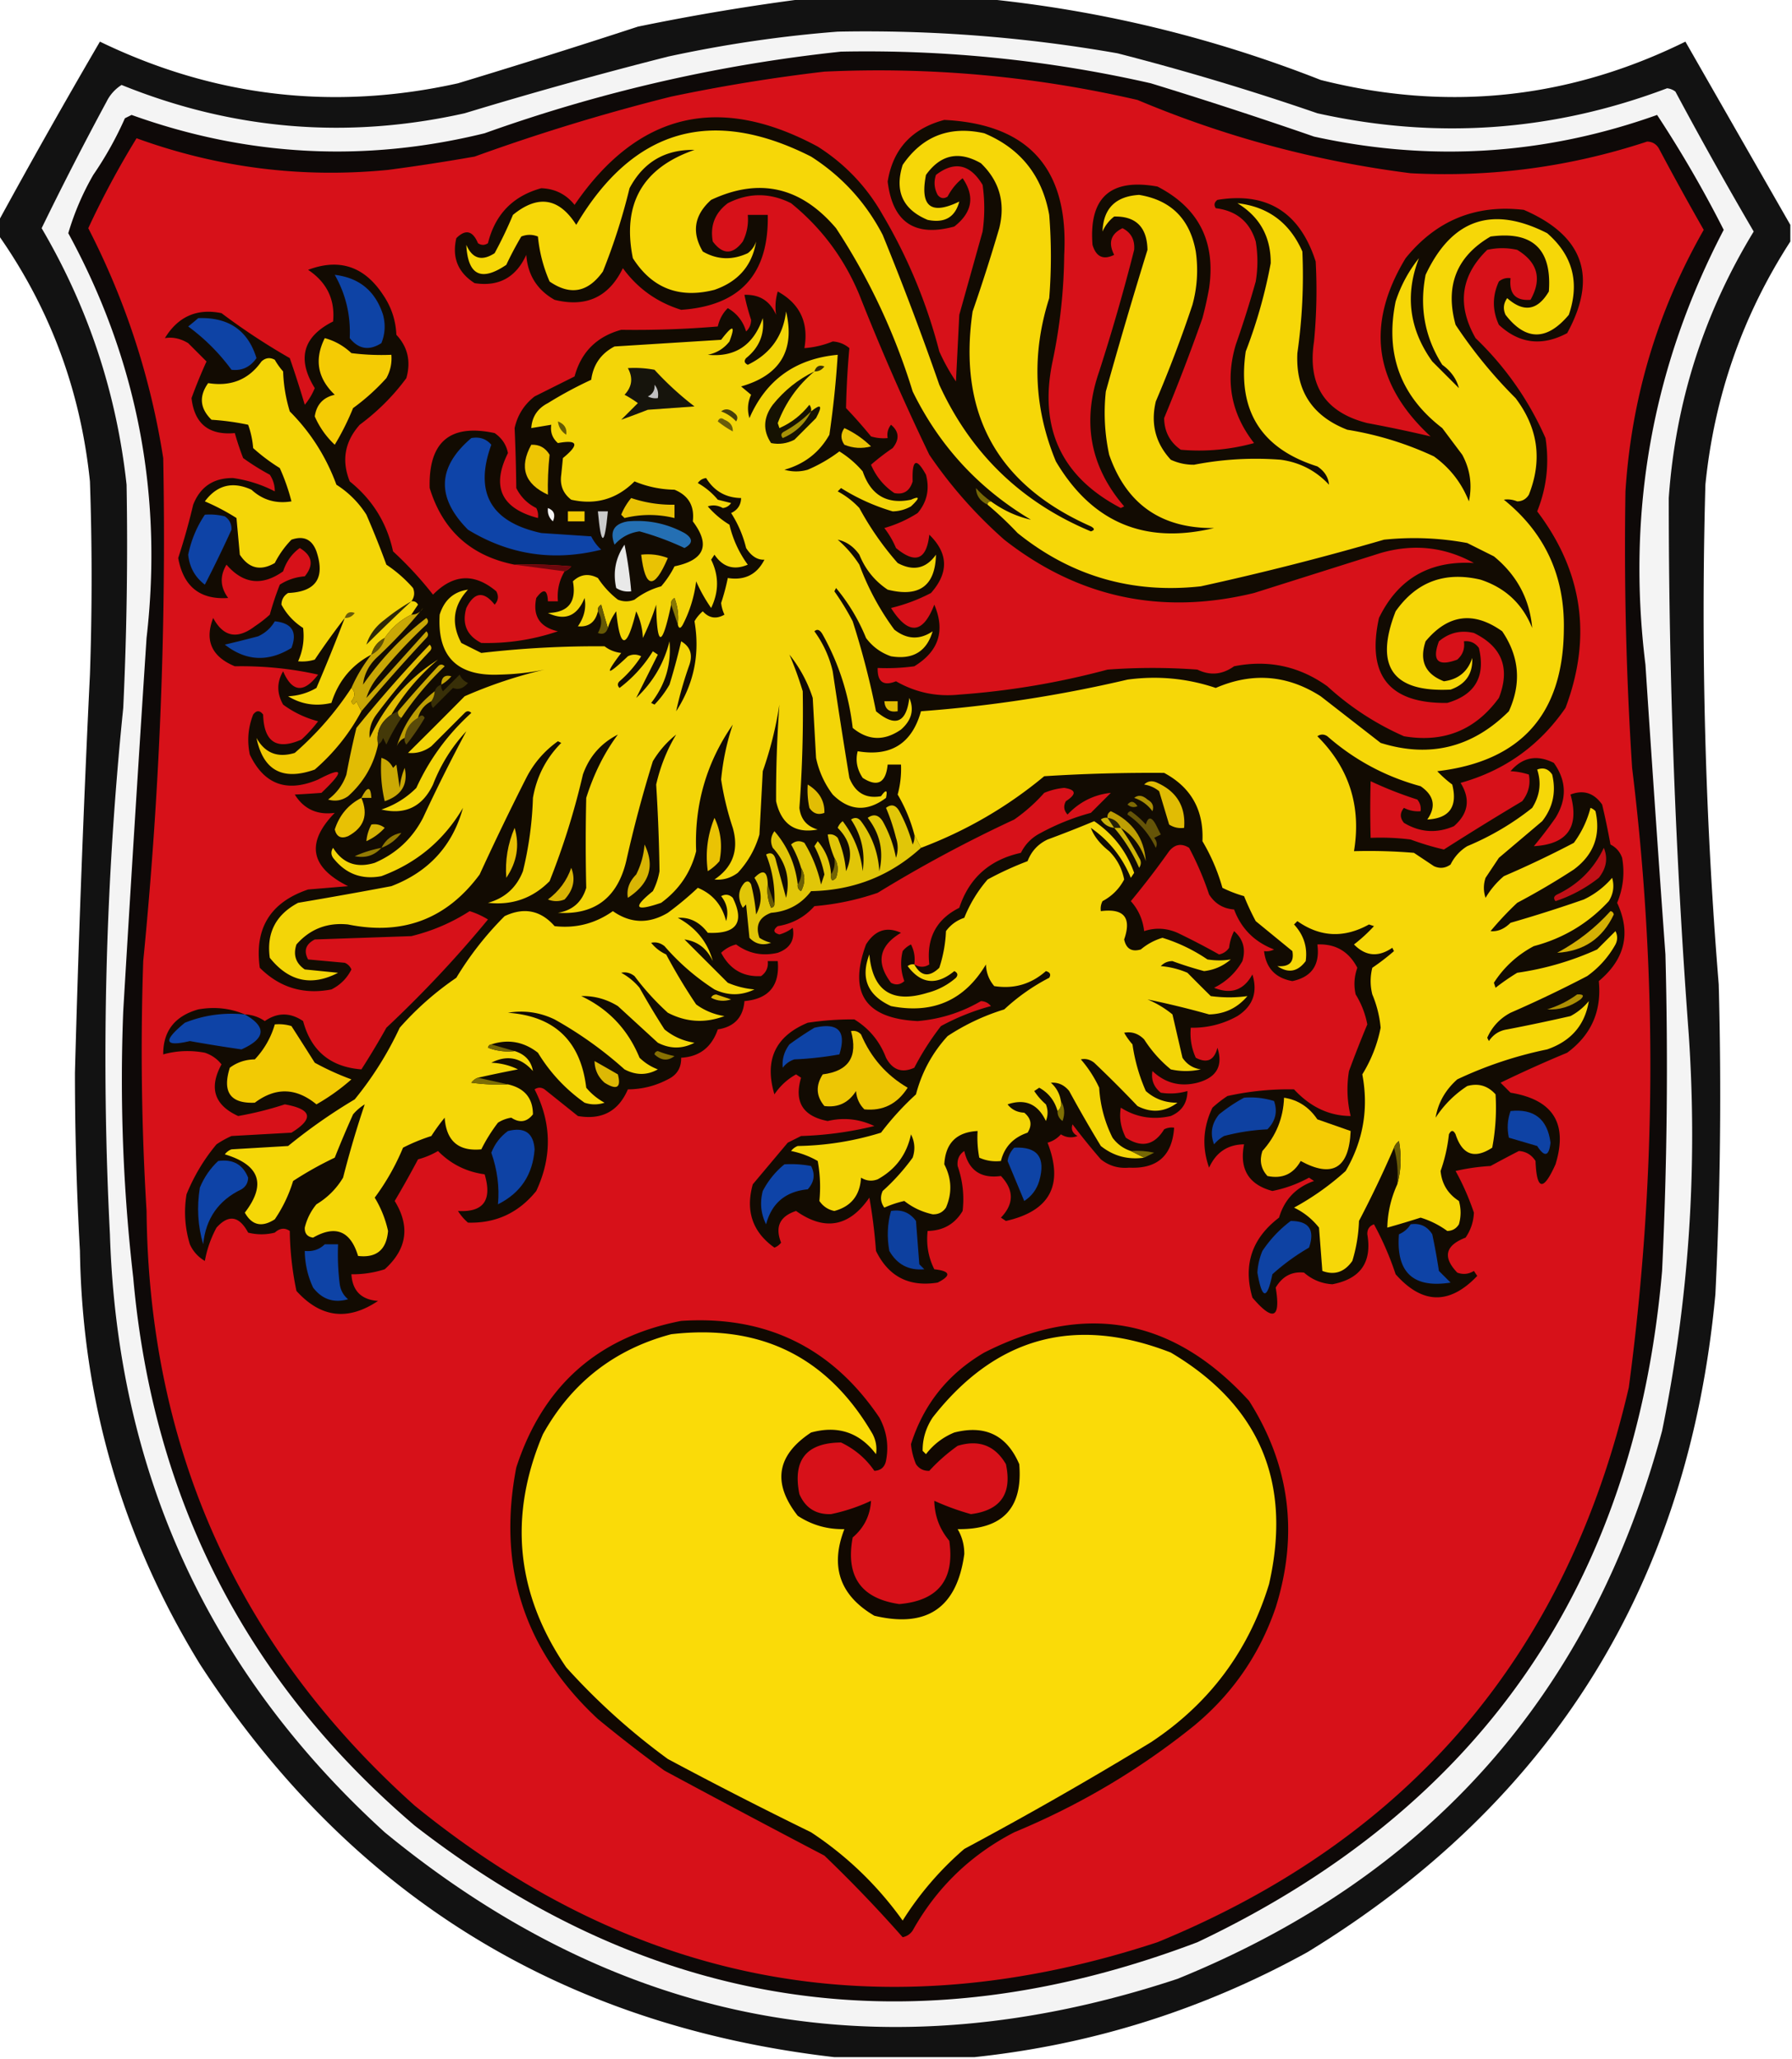 <svg xmlns="http://www.w3.org/2000/svg" width="538" height="618" style="shape-rendering:geometricPrecision;text-rendering:geometricPrecision;image-rendering:optimizeQuality;fill-rule:evenodd;clip-rule:evenodd"><path style="opacity:.939" fill="#040404" d="M242.5-.5h52c35.02 3.376 69.02 11.542 102 24.5 37.988 9.585 74.488 5.752 109.5-11.5a86875.755 86875.755 0 0 0 31.5 55v5c-14.336 22.17-22.836 46.503-25.5 73a1373.393 1373.393 0 0 0 4 150c.84 31.015.506 62.015-1 93-8.038 86.65-48.872 152.484-122.5 197.5-31.334 17.28-64.667 27.78-100 31.5h-42c-82.169-9.487-145.669-48.82-190.5-118-23.324-37.98-35.324-79.313-36-124a959.357 959.357 0 0 1-1.5-53.5A5531.86 5531.86 0 0 1 27 202.5a841.208 841.208 0 0 0 0-58c-2.788-27.206-11.955-51.873-27.5-74v-4a2162.262 2162.262 0 0 1 30.5-54C64.386 29.13 100.22 33.296 137.5 25a2533.453 2533.453 0 0 0 54-17 677.757 677.757 0 0 1 51-8.5z"/><path style="opacity:1" fill="#f4f4f4" d="M251.5 9.5a435.893 435.893 0 0 1 84 6.5 776.132 776.132 0 0 1 60 18c35.772 7.949 70.772 5.449 105-7.5a4.94 4.94 0 0 1 2.5 1 1286.35 1286.35 0 0 0 23.5 42c-14.978 24.572-23.478 51.239-25.5 80a2164.938 2164.938 0 0 0 6 161c2.715 40.053.049 79.72-8 119-21.226 78.896-69.726 133.73-145.5 164.5-87.646 29.001-166.98 14.334-238-44C62.75 501.987 35.25 442.154 33 370.5a1036.217 1036.217 0 0 1 4-158c1.057-22.327 1.39-44.66 1-67-2.997-27.492-11.497-53.158-25.5-77a1021.2 1021.2 0 0 1 19.5-38 12.38 12.38 0 0 1 4.5-5c33.445 13.544 67.778 16.378 103 8.5a1377.943 1377.943 0 0 1 61-17c16.979-3.687 33.979-6.187 51-7.5z"/><path style="opacity:1" fill="#0e0908" d="M252.5 15.5a384.55 384.55 0 0 1 93 9.5 1430.426 1430.426 0 0 1 49 16c34.981 7.687 69.314 5.52 103-6.5a351.847 351.847 0 0 1 20 34.5c-21.377 40.944-29.21 84.444-23.5 130.5 1.904 29 3.904 58 6 87 .833 31.681.5 63.348-1 95-8.148 94.083-54.648 161.249-139.5 201.5-85.025 32.25-163.358 20.583-235-35-50.463-43.086-78.63-97.919-84.5-164.5a518.524 518.524 0 0 1-3-80c2.223-37.338 4.556-74.671 7-112 4.975-43.122-2.859-83.622-23.5-121.5A80.964 80.964 0 0 1 28 52.5a105.549 105.549 0 0 0 9.5-17l2-1c34.775 12.492 70.108 14.325 106 5.5 34.82-12.458 70.486-20.624 107-24.5z"/><path style="opacity:1" fill="#d71119" d="M247.5 21.5c31.739-1.471 63.072 1.362 94 8.5 26.33 11.082 53.663 18.416 82 22 24.246 1.275 47.913-1.892 71-9.5 1.529.029 2.696.696 3.5 2A869.45 869.45 0 0 0 511.5 69c-13.887 24.33-21.72 50.497-23.5 78.5a1025.53 1025.53 0 0 0 2 83c7.623 62.057 7.289 124.057-1 186-18.527 79.913-65.693 135.413-141.5 166.5-81.951 26.941-156.284 13.274-223-41C71.542 494.564 44.709 435.064 44 363.5a794.975 794.975 0 0 1-1-75 1291.68 1291.68 0 0 0 6-151c-3.796-24.22-11.296-47.22-22.5-69a262.659 262.659 0 0 1 14.5-27c24.392 8.865 49.559 12.031 75.5 9.5a611.864 611.864 0 0 0 26-4 602.3 602.3 0 0 1 59-18 516.27 516.27 0 0 1 46-7.5z"/><path style="opacity:1" fill="#120b02" d="M274.5 289.5c1.586.913 3.086.913 4.5 0-.885-7.903 2.115-13.57 9-17 2.948-8.94 9.115-14.44 18.5-16.5 1.333-2.667 3.333-4.667 6-6a69.014 69.014 0 0 1 15-6l6-6c-5.053.526-9.386 2.693-13 6.5-1.114-1.223-1.281-2.556-.5-4 3.279-2.121 3.112-3.454-.5-4a20.2 20.2 0 0 0-6 1.5 51.057 51.057 0 0 1-9 8 402.97 402.97 0 0 0-41 22 77.961 77.961 0 0 1-19 4c-2.904 3.287-6.571 5.287-11 6-1.493 1.156-1.326 1.99.5 2.5a11.295 11.295 0 0 0 4-2c.682 3.68-.818 6.18-4.5 7.5-4.591 1.075-8.757.241-12.5-2.5a10.016 10.016 0 0 0-4.5 2.5c2.603 4.961 6.603 7.295 12 7 1.537-1.11 2.203-2.61 2-4.5h3c.64 7.357-2.693 11.357-10 12-.398 4.9-3.065 7.733-8 8.5-1.858 5.377-5.525 8.21-11 8.5.072 3.022-1.262 5.188-4 6.5-3.732 1.969-7.732 2.969-12 3-2.82 6.579-7.82 9.245-15 8l-10-8c-1-.667-2-.667-3 0 5.128 10.056 5.295 20.223.5 30.5-5.315 6.576-12.149 9.743-20.5 9.5a14.972 14.972 0 0 1-3-3.5c7.649.449 10.315-3.218 8-11-5.482-.741-10.149-3.075-14-7a23.663 23.663 0 0 1-6 2.5 301.17 301.17 0 0 1-7 12.5c4.69 7.64 3.69 14.473-3 20.5a31.284 31.284 0 0 1-10 1.5c.313 4.979 2.979 7.646 8 8-9.049 6.064-17.216 5.064-24.5-3a93.307 93.307 0 0 1-2-18c-1.507-1.035-3.007-.868-4.5.5a16.242 16.242 0 0 1-8 0c-2.703-5.035-5.87-5.535-9.5-1.5a33.735 33.735 0 0 0-3.5 10 10.914 10.914 0 0 1-4.5-5c-1.492-4.911-1.826-9.911-1-15 2.262-5.539 5.262-10.539 9-15 1.42-.96 2.92-1.793 4.5-2.5l18-1c6.83-4.218 6.164-7.052-2-8.5a100.514 100.514 0 0 1-14 3.5c-7.17-3.282-8.837-8.449-5-15.5-1.279-1.646-2.945-2.813-5-3.5-4.255-.796-8.422-.629-12.5.5-.034-6.995 3.466-11.495 10.5-13.5 4.944-.873 9.61-.373 14 1.5 2.177.086 4.177.753 6 2 3.799-2.628 7.632-2.628 11.5 0 2.4 8.953 8.234 13.787 17.5 14.5a234.997 234.997 0 0 0 7.5-12.5c10.955-10.283 21.122-21.116 30.5-32.5a24.365 24.365 0 0 0-5.5-2.5c-5.383 3.464-11.216 5.964-17.5 7.5l-29 1c-2.718 1.415-3.385 3.415-2 6l11 1c.928.388 1.595 1.055 2 2-1.321 2.654-3.321 4.654-6 6-8.375 1.617-15.542-.549-21.5-6.5-1.67-11.824 3.163-19.657 14.5-23.5l12-1c-11.392-5.69-12.725-13.024-4-22-5.272.7-9.272-1.133-12-5.5 2.502-.121 5.168-.288 8-.5 7.01-6.682 6.677-8.015-1-4-9.385 3.985-16.218 1.485-20.5-7.5-.854-4.125-.52-8.125 1-12 1-1.333 2-1.333 3 0 .242 8.261 4.075 10.761 11.5 7.5a38.91 38.91 0 0 0 5-5.5 30.335 30.335 0 0 1-10.5-5c-1.923-3.4-1.923-6.734 0-10 2.712 6.312 6.212 6.645 10.5 1-8.06-1.813-16.394-2.647-25-2.5-6.954-2.89-9.12-7.723-6.5-14.5 3.061 5.679 7.228 6.513 12.5 2.5a36.005 36.005 0 0 0 4.5-3.5 91.775 91.775 0 0 1 3-9c2.266-1.456 4.766-2.29 7.5-2.5 2.777-3.396 2.277-6.23-1.5-8.5-2.372 1.71-4.038 4.044-5 7-6.303 4.48-11.97 3.813-17-2-2.06 3.423-1.894 6.756.5 10-8.442.578-13.442-3.422-15-12 1.72-5.24 3.22-10.573 4.5-16 2.128-5.402 6.128-8.069 12-8 4.437.643 8.603 1.976 12.5 4 .009-1.808-.491-3.475-1.5-5a71.247 71.247 0 0 1-8-5 82.377 82.377 0 0 1-2.5-7.5c-7.794.701-12.127-2.799-13-10.5a155.237 155.237 0 0 1 4.5-11l-5.5-5.5c-2.34-1.4-4.674-1.9-7-1.5 3.973-6.5 9.64-9 17-7.5A197.135 197.135 0 0 0 87 107.5c1.6 4.631 3.1 9.297 4.5 14a18.95 18.95 0 0 0 3-5c-5.414-8.755-3.58-15.422 5.5-20 .628-6.58-1.872-11.747-7.5-15.5 9.386-3.538 16.886-1.038 22.5 7.5 2.479 3.623 3.812 7.623 4 12 3.412 3.635 4.412 7.968 3 13-3.914 5.316-8.581 9.983-14 14-4.509 5.08-5.509 10.746-3 17 6.831 5.488 11.164 12.488 13 21a110.18 110.18 0 0 1 12 13c6.09-6.208 12.423-6.541 19-1 .781 1.444.614 2.777-.5 4-3.265-4.148-6.098-3.815-8.5 1-1.361 4.774.139 8.274 4.5 10.5 7.847.198 15.514-.968 23-3.5-5.453-1.245-7.619-4.578-6.5-10 2.178-2.968 3.344-2.635 3.5 1h3c-.293-3.254.374-6.254 2-9 .789-.283 1.456-.783 2-1.5a145.053 145.053 0 0 0-17-.5c-13.091-2.591-21.591-10.258-25.5-23-.393-13.866 6.107-19.366 19.5-16.5 2.177 1.497 3.51 3.497 4 6-5.038 10.095-2.038 16.595 9 19.5a4.934 4.934 0 0 0-.5-3c-2.667-1.333-4.667-3.333-6-6a533.982 533.982 0 0 0-.5-18c.86-3.888 2.86-7.055 6-9.5l12-6c1.974-7.307 6.64-11.974 14-14 9.625.141 19.292-.192 29-1 .488-2.176 1.488-4.01 3-5.5 2.756 1.591 4.589 3.924 5.5 7 .991-.93 1.491-2.096 1.5-3.5a63.788 63.788 0 0 1-2-7.5c4.523-.155 7.689 1.845 9.5 6a15.967 15.967 0 0 1 .5-7c6.67 3.677 9.337 9.344 8 17a27.716 27.716 0 0 0 8.5-2c1.895.115 3.562.782 5 2a257.256 257.256 0 0 0-1 18 145.734 145.734 0 0 1 7.5 8.5 12.93 12.93 0 0 0 5 .5c-.262-1.478.071-2.811 1-4 2.441 2.028 2.608 4.362.5 7a67.806 67.806 0 0 0-6.5 5c1.519 3.558 3.852 6.391 7 8.5 2.798.561 4.631-.606 5.5-3.5-.234-6.616 1.1-7.283 4-2 1.151 4.329.318 8.162-2.5 11.5a37.747 37.747 0 0 1-10 4.5 26.852 26.852 0 0 1 3.5 6c5.843 4.874 9.176 3.54 10-4 5.721 5.582 5.888 11.415.5 17.5a52.105 52.105 0 0 1-12 4.5c5.231 8.222 9.564 7.888 13-1 3.334 7.833 1.334 14-6 18.5a60.931 60.931 0 0 1-11 .5c-.119 4.182 1.714 5.516 5.5 4 5.882 3.378 12.215 4.712 19 4a236.336 236.336 0 0 0 44.5-7.5c9-.667 18-.667 27 0 3.802 1.857 7.468 1.524 11-1 10.24-2.034 19.573-.034 28 6a84.28 84.28 0 0 0 23 15c11.944 2.023 21.444-1.81 28.5-11.5 3.476-8.871.976-15.371-7.5-19.5-3.912-.931-7.412-.097-10.5 2.5-2.167 5.833-.333 7.667 5.5 5.5 1.655-1.444 2.322-3.278 2-5.5 1.89-.203 3.39.463 4.5 2 2.041 8.573-1.126 14.073-9.5 16.5-17.433.221-24.266-8.279-20.5-25.5 5.721-11.784 15.221-17.284 28.5-16.5-8.813-4.848-18.146-5.848-28-3l-38 12c-27.758 6.76-52.758 1.426-75-16-8.616-7.61-16.116-16.11-22.5-25.5a722.39 722.39 0 0 1-21-48c-4.543-10.94-11.377-20.107-20.5-27.5-6.389-3.197-12.723-3.197-19 0-3.862 2.92-5.362 6.753-4.5 11.5 3 4 6 4 9 0 1.252-2.513 1.752-5.18 1.5-8h6c.359 17.803-8.308 27.303-26 28.5-7.252-2.262-13.085-6.429-17.5-12.5-4.19 8.677-11.024 11.843-20.5 9.5-5.228-2.95-8.061-7.45-8.5-13.5-3.087 6.777-8.254 9.61-15.5 8.5-5.013-3.194-6.846-7.694-5.5-13.5 2.763-2.77 4.929-2.27 6.5 1.5 1 .667 2 .667 3 0 2.148-8.647 7.481-14.147 16-16.5 4.117.147 7.45 1.814 10 5 18.984-27.662 43.317-33.495 73-17.5 8.215 5.215 14.715 12.048 19.5 20.5a157.95 157.95 0 0 1 17 41 59.043 59.043 0 0 0 5 9l1-20 7-25a49.226 49.226 0 0 0 0-14c-3.757-6.249-8.424-7.249-14-3-.687 2.068-.52 4.068.5 6 .865 1.083 1.865 1.25 3 .5 1.155-2.215 2.655-4.048 4.5-5.5 3.744 5.439 2.911 10.272-2.5 14.5-11.858 3.236-18.525-1.264-20-13.5 1.579-9.752 7.246-15.92 17-18.5 25.392 1.24 37.392 14.74 36 40.5a162.2 162.2 0 0 1-3.5 32c-4.181 20.013 2.653 34.68 20.5 44l1-.5c-10.242-11.922-12.742-25.422-7.5-40.5A595.048 595.048 0 0 0 340.5 75c.24-3.025-.927-5.192-3.5-6.5-3.517 1.713-4.351 4.38-2.5 8-3.253 1.612-5.42.612-6.5-3-1.117-14.213 5.383-20.047 19.5-17.5 12.362 6.373 17.529 16.54 15.5 30.5a108.484 108.484 0 0 1-2 9 584.624 584.624 0 0 1-11.5 30c.07 4.07 1.737 7.236 5 9.5a62.062 62.062 0 0 0 22-2c-6.894-8.812-8.727-18.645-5.5-29.5a313.482 313.482 0 0 0 6-19c.667-4 .667-8 0-12-1.772-5.9-5.772-9.234-12-10-.617-.95-.451-1.782.5-2.5 14.92-2.437 24.753 3.73 29.5 18.5.433 8.004.267 16.004-.5 24-2.006 13.131 3.327 21.298 16 24.5a405.087 405.087 0 0 1 19 4c-17.074-15.754-19.574-33.587-7.5-53.5 9.217-11.362 21.05-16.195 35.5-14.5 17.915 7.751 22.249 20.084 13 37-7.542 4.014-14.376 3.181-20.5-2.5-2-4.333-2-8.667 0-13 1.011-.837 2.178-1.17 3.5-1-.487 4.676 1.513 6.843 6 6.5 3.507-6.252 2.173-11.252-4-15-3-.667-6-.667-9 0-7.984 7.765-9.151 16.599-3.5 26.5 8.981 8.635 15.981 18.635 21 30 1.173 7.596.34 14.929-2.5 22 13.674 18.048 16.507 37.715 8.5 59-7.785 11.308-18.285 18.808-31.5 22.5 3.021 4.877 2.354 9.21-2 13-5.186 2.226-10.186 1.893-15-1-1.247-1.494-1.247-2.994 0-4.5a9.108 9.108 0 0 0 5 1c.17-1.322-.163-2.489-1-3.5a115.47 115.47 0 0 1-14-5.5 297.346 297.346 0 0 0 0 17 72.367 72.367 0 0 1 12 .5c3.416 1.255 6.749 2.255 10 3a878.616 878.616 0 0 1 23.5-14.5c1.885-2.414 2.552-5.081 2-8-1.889-.597-3.722-.931-5.5-1 3.595-4.208 7.928-5.041 13-2.5 3.814 5.346 3.98 10.846.5 16.5a126.282 126.282 0 0 1-6.5 8.5c10.073-.578 13.74-5.745 11-15.5 3.872-1.491 7.039-.491 9.5 3a222.15 222.15 0 0 1 2.5 12c1.697.864 2.863 2.197 3.5 4 .817 4.645.317 9.145-1.5 13.5 4.214 9.067 2.38 16.9-5.5 23.5.891 9.005-2.276 16.172-9.5 21.5a367.403 367.403 0 0 0-20 9l3 3c12.777 2.091 17.277 9.257 13.5 21.5-3.658 8.178-5.658 7.844-6-1-1.182-1.857-2.849-2.857-5-3a395.107 395.107 0 0 0-8.5 4.5 62.065 62.065 0 0 0-10.5 1.5c2.161 3.89 3.995 8.056 5.5 12.5-.115 2.732-.948 5.232-2.5 7.5-6.104 2.349-6.937 5.849-2.5 10.5 1.735.651 3.402.485 5-.5l1 1.5c-8.313 8.724-16.48 8.557-24.5-.5a90.971 90.971 0 0 0-6.5-15c-1.381.5-2.047 1.5-2 3 1.448 8.395-2.052 13.395-10.5 15-3.233-.2-6.067-1.367-8.5-3.5-3.665-.387-6.498 1.113-8.5 4.5 1.55 9.292-.783 10.292-7 3-2.838-9.792-.171-17.792 8-24 1.606-5.44 5.106-9.107 10.5-11l-1.5-1a38.255 38.255 0 0 1-11 4c-7.128-1.905-9.961-6.572-8.5-14-4.907.051-8.407 2.384-10.5 7-2.174-6.084-1.841-12.084 1-18a36.078 36.078 0 0 1 4.5-3.5 84.869 84.869 0 0 1 20-2c4.9 5.297 10.567 7.963 17 8a33.642 33.642 0 0 1-.5-13.5 337.044 337.044 0 0 1 5.5-14 26.33 26.33 0 0 0-3.5-9c-.607-2.702-.44-5.368.5-8-2.561-4.91-6.561-7.244-12-7 .828 6.098-1.672 9.764-7.5 11-5.075-.907-7.908-3.907-8.5-9a4.934 4.934 0 0 0 3-.5c-5.847-2.238-9.847-6.238-12-12-3.238-.232-5.738-1.732-7.5-4.5a91.554 91.554 0 0 0-6-14c-2.267-1.435-4.267-1.102-6 1a249.873 249.873 0 0 1-11.5 15c2.267 2.529 3.601 5.529 4 9 3.346-1.105 6.679-.938 10 .5a222.331 222.331 0 0 1 12.5 6.5c1.261-.259 2.261-.926 3-2a14.72 14.72 0 0 1 1.5-5c2.739 2.391 3.572 5.391 2.5 9-2.026 3.526-4.859 6.193-8.5 8 5.077 2.068 8.911.735 11.5-4 1.652 5.346.152 9.513-4.5 12.5-4.316 2.412-8.983 3.579-14 3.5-.289 3.149.211 6.149 1.5 9 3.384 1.773 5.551.773 6.5-3 1.761 5.448-.239 8.948-6 10.5-5.169 1.295-9.669.128-13.5-3.5-.458 2.596.375 4.763 2.5 6.5 2.692.43 5.359.263 8-.5-.044 3.59-1.711 6.09-5 7.5-5.425 1.225-10.425.391-15-2.5-.523 3.009-.023 6.009 1.5 9 4.733 3.121 8.566 2.287 11.5-2.5a4.934 4.934 0 0 1 3-.5c-.574 8.407-5.074 12.407-13.5 12-3.214.292-6.048-.541-8.5-2.5a201.284 201.284 0 0 1-8.5-10.5c-.507 1.496-.007 2.663 1.5 3.5-1.735.651-3.402.485-5-.5a8.192 8.192 0 0 1-4 2.5c4.91 12.68.743 20.514-12.5 23.5l-1.5-1c3.955-4.129 3.955-8.296 0-12.5-5.997.828-9.663-1.672-11-7.5-1.524 1.027-2.191 2.527-2 4.5 1.534 4.399 2.034 8.899 1.5 13.5-2.335 3.921-5.835 5.921-10.5 6-.457 4.084.21 7.917 2 11.5 4.848.547 5.182 1.88 1 4-8.569 1.374-14.735-1.793-18.5-9.5-.421-5.61-1.088-10.944-2-16-6.042 8.766-13.375 10.1-22 4-4.877 1.587-6.377 4.754-4.5 9.5a4.457 4.457 0 0 1-2 1.5c-6.562-4.651-8.728-10.985-6.5-19l10.5-12.5 4-2a105.642 105.642 0 0 0 22-3c-4.541-2.135-9.208-2.635-14-1.5-7.471-1.433-10.137-5.766-8-13l-1.5-1a18.73 18.73 0 0 0-6.5 6c-3.082-10.286.251-17.452 10-21.5a88.548 88.548 0 0 1 14-1c4.458 2.74 7.625 6.573 9.5 11.5 1.971 3.686 4.805 4.686 8.5 3a81.272 81.272 0 0 1 8-12.5 68.874 68.874 0 0 1 15-6c-.763-.944-1.763-1.444-3-1.5-5.855 3.423-12.189 5.423-19 6-15.704-.765-20.871-8.432-15.5-23 2.695-4.292 6.195-5.459 10.5-3.5-6.596 3.914-7.596 8.914-3 15 1.444.781 2.777.614 4-.5-1.075-2.938-1.241-5.938-.5-9a7.248 7.248 0 0 1 2.5-2 9.86 9.86 0 0 1 1 6z"/><path style="opacity:1" fill="#f6d708" d="M419.5 355.5c1.147-4.146 1.314-8.48.5-13-.717.544-1.217 1.211-1.5 2-3.2 7.402-6.7 14.735-10.5 22a46.225 46.225 0 0 1-2 12c-2.347 3.356-5.347 4.356-9 3l-1-13c-2.08-2.611-4.58-4.611-7.5-6a79.978 79.978 0 0 0 15.5-11c5.275-9.042 6.942-18.709 5-29 2.689-4.37 4.522-9.037 5.5-14a33.652 33.652 0 0 0-2.5-10 16.242 16.242 0 0 1 0-8 67.806 67.806 0 0 0 6.5-5l-.5-1c-4.183 2.882-8.017 2.549-11.5-1a46.607 46.607 0 0 0 6-5.5l-1.5-.5c-7.482 4.157-14.649 3.824-21.5-1l-1 1c2.919 3.158 4.086 6.824 3.5 11-2.41 3.216-5.243 3.716-8.5 1.5 3.589.29 5.089-1.21 4.5-4.5l-11-9a75.95 75.95 0 0 1-3.5-7.5 38.026 38.026 0 0 1-6.5-2.5 58.463 58.463 0 0 0-6-14c.426-9.322-3.407-16.156-11.5-20.5a509.615 509.615 0 0 0-36 1c-11.082 9.212-23.416 16.378-37 21.5l-2-4a47.344 47.344 0 0 0-5-12 29.146 29.146 0 0 0 1-9h-4c-.551 5.524-3.051 6.857-7.5 4-1.718-2.591-2.218-5.258-1.5-8 9.966 1.694 16.299-2.306 19-12a399.373 399.373 0 0 0 62-9.5c9.063-1.226 17.896-.393 26.5 2.5 10.982-4.751 21.482-3.918 31.5 2.5l18 14c14.702 4.591 27.535 1.425 38.5-9.5 3.815-8.402 3.149-16.402-2-24-8.571-6.109-16.237-5.109-23 3-1.956 5.835-.123 9.835 5.5 12 4.34-.577 7.173-2.91 8.5-7 .211 4.734-1.956 7.901-6.5 9.5-17.445.861-22.945-6.972-16.5-23.5 6.242-8.863 14.742-12.029 25.5-9.5 7.434 2.435 12.601 7.268 15.5 14.5-.765-8.691-4.598-15.858-11.5-21.5l-8-4a87.03 87.03 0 0 0-25-1 841.193 841.193 0 0 1-55 14c-20.612 2.266-38.946-3.067-55-16a106.308 106.308 0 0 0-9-8.5c0-.667.333-1 1-1 3.729 2.702 7.729 4.536 12 5.5-15.656-9.322-27.489-22.155-35.5-38.5-5.378-17.496-13.044-33.83-23-49-10.566-12.438-23.066-15.271-37.5-8.5-5.086 4.56-5.919 9.728-2.5 15.5 4.323 2.496 8.823 2.662 13.5.5a6.977 6.977 0 0 0 2.5-3.5c-1.164 7.181-5.331 12.014-12.5 14.5-10.576 2.702-18.743-.465-24.5-9.5-3.285-16.268 2.882-27.101 18.5-32.5-8.837-.164-15.337 3.67-19.5 11.5a181.784 181.784 0 0 1-8 25c-4.469 6.28-9.802 7.28-16 3a44.083 44.083 0 0 1-3.5-13.5c-1.667-.667-3.333-.667-5 0a103.333 103.333 0 0 0-4.5 8.5c-7.545 5.124-11.545 3.124-12-6 1.816 4.163 4.649 4.996 8.5 2.5a125.718 125.718 0 0 0 5.5-11.5c7.51-6.13 13.844-5.13 19 3 17.072-28.81 40.572-35.644 70.5-20.5 9.266 5.932 16.432 13.765 21.5 23.5a912.584 912.584 0 0 1 17 45c9.448 20.615 24.614 35.282 45.5 44 1.196-.346 1.196-.846 0-1.5-28.136-12.432-39.969-33.932-35.5-64.5a543.91 543.91 0 0 0 8-25c1.895-7.636.061-14.136-5.5-19.5-6.609-3.792-12.109-2.626-16.5 3.5-1.855 9.49 1.478 12.156 10 8-1.235 4.713-4.402 6.547-9.5 5.5-7.474-3.12-9.974-8.62-7.5-16.5 5.928-8.647 14.095-11.814 24.5-9.5 10.882 4.56 17.382 12.727 19.5 24.5.667 8.333.667 16.667 0 25-5.308 16.627-4.641 32.961 2 49 10.866 18.347 26.699 25.014 47.5 20-15.846.172-26.346-7.162-31.5-22a59.353 59.353 0 0 1-1-19A1572.92 1572.92 0 0 1 344.5 75c-.133-6.801-3.466-10.134-10-10a11.532 11.532 0 0 0-3.5 4.5c.25-6.917 3.916-10.583 11-11 9.582 1.582 15.249 7.248 17 17a39.082 39.082 0 0 1-1 16 379.973 379.973 0 0 1-11 29c-1.589 6.7-.089 12.534 4.5 17.5a16.08 16.08 0 0 0 7 1.5 96.598 96.598 0 0 1 26-1.5c5.75.791 10.583 3.291 14.5 7.5-.195-2.245-1.362-4.078-3.5-5.5-16.924-5.337-24.091-16.837-21.5-34.5a149.58 149.58 0 0 0 7.5-26.5c.042-7.92-3.292-13.92-10-18 9.211 1.037 15.711 5.87 19.5 14.5a164.165 164.165 0 0 1-1.5 30.5c-.541 11.246 4.459 18.913 15 23a98.024 98.024 0 0 1 26 8c4.817 3.462 8.317 7.962 10.5 13.5 1.041-4.94.374-9.606-2-14l-6-8c-12.547-9.629-17.213-22.295-14-38a40.876 40.876 0 0 1 7-13c-4.266 10.987-2.933 21.32 4 31l8 8c-.72-2.765-2.387-5.099-5-7-5.241-8.242-6.908-17.242-5-27 7.85-16.728 20.016-20.895 36.5-12.5 7.653 6.638 9.82 14.805 6.5 24.5-6.591 7.846-12.924 7.846-19 0-.798-1.759-.631-3.425.5-5 4.952 4.388 9.119 3.721 12.5-2 .955-12.712-4.878-18.212-17.5-16.5-10.225 5.975-13.725 14.808-10.5 26.5a141.662 141.662 0 0 0 18 22c6.782 8.957 8.116 18.624 4 29-.804 1.304-1.971 1.971-3.5 2-1.364-.543-2.697-.71-4-.5 12.325 9.932 18.325 22.932 18 39-.214 25.378-12.881 39.544-38 42.5a35.594 35.594 0 0 0 4.5 4c1.668 6.647-.832 10.147-7.5 10.5 2.72-3.875 2.054-7.209-2-10-10.511-2.855-19.845-7.855-28-15-1-.667-2-.667-3 0 9.56 9.516 13.227 21.016 11 34.5 6.009-.166 12.009.001 18 .5l6 4c1.759.798 3.426.631 5-.5a13.271 13.271 0 0 1 5-5.5c7.077-2.951 13.577-6.785 19.5-11.5 2.31-3.677 2.81-7.511 1.5-11.5 1.867-.711 3.367-.211 4.5 1.5 1.242 5.194.242 9.86-3 14l-13 11-4 6c-.667 2-.667 4 0 6a25.55 25.55 0 0 1 5.5-6.5 303.77 303.77 0 0 0 21-10 30.335 30.335 0 0 0 5-10.5 3.647 3.647 0 0 1 1.5 1c1.633 7.235-.533 13.069-6.5 17.5a215.783 215.783 0 0 1-17 10 96.005 96.005 0 0 0-8 8.5c2.11.206 4.11-.627 6-2.5a421.766 421.766 0 0 0 22-7 25.568 25.568 0 0 0 8.5-6.5c.706 2.471.373 4.805-1 7-6.156 6.664-13.656 11.164-22.5 13.5-4.963 2.631-8.963 6.297-12 11l.5 1.5a69.2 69.2 0 0 1 6.5-4.5 88.384 88.384 0 0 0 24-7l5.5-5.5c.667 1.333.667 2.667 0 4a29.002 29.002 0 0 1-8.5 9.5 363.338 363.338 0 0 1-23 11c-3.195 1.695-5.528 4.195-7 7.5l.5 1c1.319-1.987 3.152-3.154 5.5-3.5a570.803 570.803 0 0 0 19-4 17.842 17.842 0 0 0 5.5-4.5c-1.164 7.181-5.331 12.014-12.5 14.5a119.11 119.11 0 0 0-27 9c-3.588 3.201-5.755 7.035-6.5 11.5 2.5-3.833 5.667-7 9.5-9.5 3.35-.93 6.183-.097 8.5 2.5a64.614 64.614 0 0 1-1 16c-5.322 3.493-8.988 2.159-11-4-.667-1.333-1.333-1.333-2 0a48.208 48.208 0 0 1-2.5 11c.359 3.867 2.192 6.867 5.5 9a12.494 12.494 0 0 1 0 7c-.804 1.304-1.971 1.971-3.5 2a26.609 26.609 0 0 0-8-4 288.468 288.468 0 0 1-10 3 32.84 32.84 0 0 1 3-13z"/><path style="opacity:1" fill="#0e43a5" d="M100.5 82.5c7.377.873 12.21 4.873 14.5 12 .777 2.93.61 5.763-.5 8.5-3.655 2.335-6.821 1.835-9.5-1.5.313-6.85-1.187-13.183-4.5-19zM59.5 95.5c9.109-.343 14.942 3.657 17.5 12-1.88 2.692-4.38 3.859-7.5 3.5-3.667-5-8-9.333-13-13a81.718 81.718 0 0 0 3-2.5z"/><path style="opacity:1" fill="#f3d508" d="M203.5 187.5a16.873 16.873 0 0 0-1-8c-.798.457-1.131 1.124-1 2-2.755 12.956-4.255 12.956-4.5 0a74.384 74.384 0 0 1-4 10c-.118-2.871-.784-5.538-2-8-2.842 11.558-4.842 11.558-6 0a16.51 16.51 0 0 0-2.5 5 246.697 246.697 0 0 1-2-7c-.798.457-1.131 1.124-1 2-.773 3.287-2.773 4.787-6 4.5 1.896-2.735 2.562-5.568 2-8.5-2.203 5.443-5.87 6.943-11 4.5 6.138-.149 8.638-3.316 7.5-9.5 2.218-2.119 4.718-2.452 7.5-1 1.67 2.535 3.67 4.701 6 6.5 1.667.667 3.333.667 5 0a22.573 22.573 0 0 1 8-4 28.834 28.834 0 0 0 4-6c9.037-1.883 10.871-6.383 5.5-13.5.551-4.599-1.282-7.765-5.5-9.5-4.191-.074-8.191-.907-12-2.5-5.314 5.322-11.647 7.155-19 5.5-2.449-1.863-3.449-4.363-3-7.5l.5-5c5.023-4.104 4.523-5.604-1.5-4.5-1.655-1.444-2.322-3.278-2-5.5l-6 1c.233-3.409 1.9-5.909 5-7.5a121.345 121.345 0 0 1 13-7c.609-4.554 2.942-7.887 7-10l32-2c3.537-4.634 4.371-4.467 2.5.5-1.667 2.128-3.834 3.461-6.5 4 8.206.791 13.706-2.876 16.5-11 .569 4.869-1.097 8.869-5 12-.688.832-.521 1.498.5 2 6.756-3.253 10.589-8.586 11.5-16 2.731 11.642-1.769 19.142-13.5 22.5l3 2.5c-1.044 2.268-1.211 4.601-.5 7 5.008-11.487 13.841-17.82 26.5-19a291.405 291.405 0 0 1-2.5 24c-2.992 5.313-7.492 8.813-13.5 10.5 2.333.667 4.667.667 7 0a44.936 44.936 0 0 0 9.5-5.5 29.768 29.768 0 0 1 7 6c2.448 7.147 7.282 9.981 14.5 8.5 2.699-1.21 2.699-.543 0 2a11.532 11.532 0 0 1-5.5 1.5 61.522 61.522 0 0 1-15.5-7l-1 1a24.91 24.91 0 0 1 6.5 5 89.549 89.549 0 0 0 11.5 16.5c4.686 2.529 8.519 1.696 11.5-2.5-.214 9.388-5.047 12.888-14.5 10.5-3.89-2.596-6.723-6.096-8.5-10.5-1.74-2.454-3.907-3.954-6.5-4.5a34.706 34.706 0 0 1 6.5 7.5 78.532 78.532 0 0 0 10.5 19.5c3.78 2.965 7.613 3.131 11.5.5-1.793 6.08-5.959 8.58-12.5 7.5-3.062-1.061-5.562-2.894-7.5-5.5a56.81 56.81 0 0 0-9-15l-.5 1a77.927 77.927 0 0 1 5.5 9 248.94 248.94 0 0 1 7 27c5.757 4.846 9.091 3.512 10-4 1.521 3.547.687 6.714-2.5 9.5-5.033 3.491-9.867 3.325-14.5-.5-1.158-9.981-4.158-19.315-9-28-.811-1.46-1.645-1.793-2.5-1a32.841 32.841 0 0 1 5.5 12 2061.014 2061.014 0 0 0 5 32c1.774 4.473 4.94 6.306 9.5 5.5 1.515-2.105 2.015-1.939 1.5.5-5.681 4.28-11.015 3.947-16-1a27.538 27.538 0 0 1-5-11l-1-18a40.875 40.875 0 0 0-7-13c1.483 3.434 2.816 7.101 4 11a390.645 390.645 0 0 1-1 35c.394 3.393 2.227 5.56 5.5 6.5-6.757 1.274-10.924-1.559-12.5-8.5a372.719 372.719 0 0 1 1-29 111.667 111.667 0 0 1-5 20l-1 19c-1.267 4.369-3.433 8.203-6.5 11.5-2.15 1.59-4.483 2.257-7 2 5.546-3.732 7.379-8.899 5.5-15.5a87.936 87.936 0 0 1-3.5-14.5c.549-5.751 1.715-11.251 3.5-16.5-7.898 11.368-11.564 24.035-11 38-1.62 6.396-5.12 11.562-10.5 15.5-7.874 2.697-8.707 1.53-2.5-3.5a20.64 20.64 0 0 0 2-6 534.304 534.304 0 0 0-1-26c1.267-5.5 3.267-10.5 6-15-2.785 2.211-5.118 4.877-7 8a382.354 382.354 0 0 0-8 30c-2.647 11.008-9.481 16.174-20.5 15.5 4.396-.73 7.23-3.23 8.5-7.5a587.034 587.034 0 0 1 0-27c2.306-7.282 5.473-13.615 9.5-19-5.09 2.591-8.59 6.591-10.5 12a222.629 222.629 0 0 1-10 32c-5.096 5.144-11.263 7.31-18.5 6.5 5.073-1.406 8.573-4.572 10.5-9.5a106.075 106.075 0 0 0 3-22c1.116-6.4 3.95-11.9 8.5-16.5l-1-.5c-4.072 2.904-7.239 6.571-9.5 11a819.342 819.342 0 0 0-14 29c-9.872 13.351-23.039 18.351-39.5 15-6.237-.645-11.404 1.355-15.5 6-1.04 3.136-.207 5.636 2.5 7.5l10 1c-7.95 4.138-14.784 2.638-20.5-4.5-1.029-7.442 1.805-12.942 8.5-16.5a1442.462 1442.462 0 0 0 28-5c11.197-4.283 18.364-12.116 21.5-23.5-5.751 9.753-13.917 16.586-24.5 20.5-5.924 1.124-10.758-.709-14.5-5.5-.667-1-.667-2 0-3 2.897 4.655 7.063 6.155 12.5 4.5 6.443-2.777 11.277-7.277 14.5-13.5a509.193 509.193 0 0 1 13-26c-4.334 4.66-7.668 9.994-10 16-3.168 6.668-8.335 9.168-15.5 7.5a26.592 26.592 0 0 0 10.5-6.5c3.926-8.601 9.426-16.101 16.5-22.5-.667-.667-1.333-.667-2 0l-10 10c-2.15 1.59-4.483 2.257-7 2a1988.823 1988.823 0 0 0 17-17 137.408 137.408 0 0 1 24-8 75.545 75.545 0 0 1-13.5 1.5c-12.762.572-18.762-5.428-18-18 1.389-4.403 4.222-6.903 8.5-7.5-4.462 4.822-5.129 10.155-2 16l6 3a300.27 300.27 0 0 1 37-2c1.449 1.117 3.116 1.784 5 2-5.13 6.773-4.463 7.107 2 1 1.333-.667 2.667-.667 4 0a34.706 34.706 0 0 1-6.5 7.5c-.667.667-.667 1.333 0 2a40.157 40.157 0 0 0 10-11l1.5 1-6.5 13c5.007-4.691 8.34-10.357 10-17 .597 6.876-1.236 13.043-5.5 18.5l1 .5a29.804 29.804 0 0 0 4.5-6 186.724 186.724 0 0 0 3.5-13c2.693 1.573 3.526 3.907 2.5 7-1.666 4.68-3 9.346-4 14 5.358-8.289 7.191-17.289 5.5-27a10.756 10.756 0 0 1 2.5-3c1.884 2.076 4.051 2.41 6.5 1a11.25 11.25 0 0 1-1-3.5 63.83 63.83 0 0 0 2-7.5c5.064.801 8.731-1.032 11-5.5-2.101.122-3.934-1.044-5.5-3.5a34.399 34.399 0 0 0-4.5-10.5c1.939-.908 2.939-2.408 3-4.5-4.584-.08-8.084-2.08-10.5-6-1.059.13-1.892.63-2.5 1.5a21.53 21.53 0 0 1 6 5l4 1c-.608.87-1.441 1.37-2.5 1.5-1.465-.83-2.965-.996-4.5-.5a26.9 26.9 0 0 0 6.5 5.5 32.795 32.795 0 0 0 5.5 12c-4.131 1.753-7.465.753-10-3l-1 1.5c2.355 4.777 2.355 9.61 0 14.5a47.478 47.478 0 0 1-4.5-8 38.327 38.327 0 0 1-4 13c-.69 1.238-1.19 1.238-1.5 0z"/><path style="opacity:1" fill="#f4cb04" d="M97.5 101.5c2.989.798 5.655 2.298 8 4.5 3.986.499 7.986.666 12 .5.202 2.489-.298 4.823-1.5 7a63.726 63.726 0 0 1-10 9 77.39 77.39 0 0 1-5.5 11 25.701 25.701 0 0 1-6-8.5c.521-3.549 2.521-5.716 6-6.5-5.184-4.958-6.184-10.625-3-17z"/><path style="opacity:1" fill="#f4d608" d="M123.5 180.5c.876-.131 1.543.202 2 1a185.977 185.977 0 0 0-2 3c-3.264 1.594-5.931 3.927-8 7-2.087 1.085-3.42 2.751-4 5-5.937 3.114-9.937 7.948-12 14.5-4.684 1.102-9.017.436-13-2 3.07-.147 5.904-.98 8.5-2.5a548.833 548.833 0 0 0 8.5-21 228.852 228.852 0 0 0-9 12.5c-1.634.494-3.3.66-5 .5 1.434-3.198 1.934-6.532 1.5-10-2.794-1.8-4.96-4.133-6.5-7 .029-1.529.695-2.696 2-3.5 8.35-.356 11.183-4.523 8.5-12.5-1.334-3.604-3.834-4.771-7.5-3.5a28.69 28.69 0 0 0-5 7c-4.28 2.477-7.78 1.644-10.5-2.5l-1-11a65.93 65.93 0 0 0-9.5-5c3.66-4.915 8.327-6.082 14-3.5 3.36 3.097 7.36 4.264 12 3.5a60.897 60.897 0 0 0-3.5-10 55.348 55.348 0 0 1-8-6 26.708 26.708 0 0 0-1.5-7 77.005 77.005 0 0 0-11-1.5c-3.48-3.397-3.814-7.064-1-11 6.84 1.101 12.173-1.066 16-6.5 1.223-1.114 2.556-1.281 4-.5a20.477 20.477 0 0 0 2.5 3.5 46.23 46.23 0 0 0 2 12c6.243 6.26 10.91 13.594 14 22a28.977 28.977 0 0 1 9 9 270.562 270.562 0 0 1 6 15 40.228 40.228 0 0 1 8 7c.579 1.428.412 2.762-.5 4z"/><path style="opacity:1" fill="#16140c" d="M188.5 110.5a32.462 32.462 0 0 1 8 .5c3.7 4.035 7.7 7.702 12 11l-14 1a353.908 353.908 0 0 1-8 3l5-5a32.065 32.065 0 0 0-4-2.5c2.268-2.41 2.601-5.077 1-8z"/><path style="opacity:1" fill="#362f06" d="M244.5 111.5c.502-1.585 1.502-2.085 3-1.5-.744 1.039-1.744 1.539-3 1.5z"/><path style="opacity:1" fill="silver" d="M196.5 115.5c.934 1.068 1.268 2.401 1 4a4.934 4.934 0 0 1-3-.5c1.473-.71 2.14-1.876 2-3.5z"/><path style="opacity:1" fill="#161202" d="M244.5 111.5c-5.014 4.188-8.68 9.355-11 15.5l.5 1.5c3.572-1.569 6.572-3.902 9-7 .464.594.631 1.261.5 2 3.037-2.46 3.537-1.793 1.5 2l-6.5 6.5c-2.254 1.15-4.587 1.484-7 1-2.522-3.781-2.355-7.614.5-11.5 3.484-4.331 7.651-7.664 12.5-10z"/><path style="opacity:1" fill="#483f09" d="M216.5 123.5c1.221-.965 2.554-.798 4 .5.951.718 1.117 1.551.5 2.5a11.105 11.105 0 0 0-4.5-3z"/><path style="opacity:1" fill="#695c0a" d="M215.5 126.5c.397-1.025 1.063-1.192 2-.5 1.755.72 2.589 1.887 2.5 3.5a30.786 30.786 0 0 1-4.5-3z"/><path style="opacity:1" fill="#a59106" d="M243.5 123.5c-1.782 3.666-4.615 6.332-8.5 8-.688-.832-.521-1.498.5-2a35.72 35.72 0 0 0 8-6z"/><path style="opacity:1" fill="#665a04" d="M167.5 126.5c1.946.754 2.779 2.088 2.5 4-1.481-.971-2.315-2.304-2.5-4z"/><path style="opacity:1" fill="#eac304" d="M253.5 128.5c2.947 1.349 5.614 3.183 8 5.5-2.73.728-5.397.562-8-.5-1.166-1.667-1.166-3.334 0-5z"/><path style="opacity:1" fill="#0e44a8" d="M141.5 131.5c2.477-.449 4.477.217 6 2-5.188 14.36-.188 23.194 15 26.5l15 1a13.92 13.92 0 0 0 3 4c-14.265 3.573-27.599 1.573-40-6-9.56-9.638-9.227-18.804 1-27.5z"/><path style="opacity:1" fill="#edc504" d="M159.5 133.5c2.403-.107 4.236.893 5.5 3-.435 4.12-.602 8.12-.5 12-7.037-3.244-8.704-8.244-5-15z"/><path style="opacity:1" fill="#766806" d="M297.5 150.5c-.667 0-1 .333-1 1-2.257-1.062-3.423-2.728-3.5-5 1.397 1.57 2.897 2.904 4.5 4z"/><path style="opacity:1" fill="#e9c204" d="M189.5 149.5a38.457 38.457 0 0 0 13 2v4c-5.015-1.215-10.015-1.215-15 0l-1-1a18.67 18.67 0 0 1 3-5z"/><path style="opacity:1" fill="#f2ca04" d="M170.5 153.5h5v3h-5v-3z"/><path style="opacity:1" fill="#0e43a6" d="M61.5 154.5a18.452 18.452 0 0 1 6 .5c1.394.956 2.06 2.289 2 4a374.947 374.947 0 0 1-8 16.5c-2.957-2.243-4.623-5.243-5-9 .896-4.365 2.563-8.365 5-12z"/><path style="opacity:1" fill="#f4f4f4" d="M164.5 152.5c1.844.704 2.344 2.037 1.5 4-1.188-1.063-1.688-2.397-1.5-4z"/><path style="opacity:1" fill="#cbcbcb" d="M179.5 153.5h3c-1.019 10.628-2.019 10.628-3 0z"/><path style="opacity:1" fill="#246fb3" d="M188.5 156.5c6.021-.535 11.687.632 17 3.5 2.579 1.612 2.579 3.112 0 4.5a84.728 84.728 0 0 0-13.5-5c-2.996.414-5.496 1.748-7.5 4-1.518-3.964-.185-6.297 4-7z"/><path style="opacity:1" fill="#e9e9e9" d="M187.5 163.5a120.336 120.336 0 0 1 2 14c-1.644.214-3.144-.12-4.5-1-1.036-4.727-.203-9.06 2.5-13z"/><path style="opacity:1" fill="#e9c204" d="M192.5 166.5c2.747-.313 5.414.02 8 1-4.107 9.604-6.773 9.271-8-1z"/><path style="opacity:1" fill="#6c080d" d="M154.5 169.5c5.676-.166 11.343.001 17 .5-.544.717-1.211 1.217-2 1.5l-15-2z"/><path style="opacity:1" fill="#665905" d="M182.5 188.5c-.502 1.585-1.502 2.085-3 1.5 1.311-2.274 1.311-4.44 0-6.5-.131-.876.202-1.543 1-2a246.697 246.697 0 0 0 2 7z"/><path style="opacity:1" fill="#685b0b" d="M103.5 185.5c.502-1.585 1.502-2.085 3-1.5-.744 1.039-1.744 1.539-3 1.5z"/><path style="opacity:1" fill="#897804" d="m203.5 187.5-2-6c-.131-.876.202-1.543 1-2a16.873 16.873 0 0 1 1 8z"/><path style="opacity:1" fill="#0e42a2" d="M82.5 186.5c5.169.522 6.836 3.189 5 8-6.988 4.298-13.654 3.964-20-1a367.196 367.196 0 0 0 10-2.5c2.16-.996 3.827-2.496 5-4.5z"/><path style="opacity:1" fill="#2d2807" d="M123.5 180.5a537.454 537.454 0 0 0-13.5 13c.893-2.936 2.726-5.436 5.5-7.5a60.364 60.364 0 0 1 8-5.5z"/><path style="opacity:1" fill="#605106" d="M115.5 191.5c-.58 2.249-1.913 3.915-4 5 .58-2.249 1.913-3.915 4-5z"/><path style="opacity:1" fill="#cba904" d="M120.5 215.5c-.838-.342-1.172-1.008-1-2a403.971 403.971 0 0 1 12-13.5c.667-.667 1.333-.667 2 0a92.536 92.536 0 0 0-13 15.5z"/><path style="opacity:1" fill="#c2a203" d="M132.5 205.5c.011-2.186 1.011-3.019 3-2.5a10.515 10.515 0 0 1-3 2.5z"/><path style="opacity:1" fill="#f1c904" d="M105.5 206.5c1.205 1.172 1.205 2.505 0 4 .346 1.196.846 1.196 1.5 0l1.5 3a61.3 61.3 0 0 1-14 17.5c-9.651 3.43-15.485.263-17.5-9.5 2.541 4.569 6.375 6.069 11.5 4.5 6.593-5.755 12.259-12.255 17-19.5z"/><path style="opacity:1" fill="#c9a705" d="m108.5 213.5-1.5-3c-.654 1.196-1.154 1.196-1.5 0 1.205-1.495 1.205-2.828 0-4a46.42 46.42 0 0 1 6-10c2.087-1.085 3.42-2.751 4-5 2.069-3.073 4.736-5.406 8-7 1.517-.011 2.684-.677 3.5-2-4.099 5.114-8.765 10.114-14 15-2.34 2.291-3.673 4.958-4 8a90.108 90.108 0 0 1 19-20c.667.667.667 1.333 0 2a148.31 148.31 0 0 0-14 15c-1.919 2.191-3.253 4.524-4 7l18-20c.667.667.667 1.333 0 2a585.593 585.593 0 0 0-19.5 22z"/><path style="opacity:1" fill="#382f07" d="M129.5 210.5a5.727 5.727 0 0 0 1-3c.333-1 1-1.667 2-2a2.428 2.428 0 0 0 .5 2l5-5c.5 1.167 1.333 2 2.5 2.5-1.391 1.65-2.891 2.15-4.5 1.5l-6 6a2.428 2.428 0 0 1-.5-2z"/><path style="opacity:1" fill="#e3bd04" d="M265.5 210.5h4v3c-2.473.412-3.806-.588-4-3z"/><path style="opacity:1" fill="#e1bc04" d="M117.5 214.5c-3.317 2.286-4.65 5.286-4 9-1.322 6.144-4.322 11.311-9 15.5-1.865 1.301-3.865 1.635-6 1 2.606-1.938 4.439-4.438 5.5-7.5a260.813 260.813 0 0 1 3-14 389.185 389.185 0 0 1 22-25c.667.667.667 1.333 0 2a216.061 216.061 0 0 0-16 19c-1.59 2.15-2.257 4.483-2 7 4.686-9.986 11.519-17.819 20.5-23.5-5.651 4.805-10.318 10.305-14 16.5z"/><path style="opacity:1" fill="#5a4b09" d="M121.5 221.5c.345-2.698 1.678-4.698 4-6 .863-.963 1.53-.963 2 0a65.815 65.815 0 0 1-5.5 8 2.428 2.428 0 0 1-.5-2z"/><path style="opacity:1" fill="#443908" d="M119.5 213.5c-.172.992.162 1.658 1 2a58.608 58.608 0 0 0-4.5 8l-1-2c-.278.916-.778 1.582-1.5 2-.65-3.714.683-6.714 4-9l2-1z"/><path style="opacity:1" fill="#bd9e03" d="M130.5 207.5a5.727 5.727 0 0 1-1 3c-2.087 1.085-3.42 2.751-4 5-2.322 1.302-3.655 3.302-4 6-1.29.558-2.123 1.558-2.5 3 1.928-6.795 5.761-12.462 11.5-17z"/><path style="opacity:1" fill="#cba904" d="M114.5 227.5c1.574.437 2.741 1.437 3.5 3l1-1 1 7a20.2 20.2 0 0 1 1.5-6c1.065 4.949-.935 8.283-6 10a43.117 43.117 0 0 1-1-13z"/><path style="opacity:1" fill="#e1bc04" d="M343.5 235.5c1.101-1.098 2.434-1.265 4-.5 5.835 2.659 8.502 7.159 8 13.5-1.644.214-3.144-.12-4.5-1l-3-10a9.175 9.175 0 0 0-4.5-2z"/><path style="opacity:1" fill="#e2bd04" d="M242.5 235.5c3.444 2.082 5.11 4.916 5 8.5-1.867.711-3.367.211-4.5-1.5a24.935 24.935 0 0 1-.5-7z"/><path style="opacity:1" fill="#ccaa04" d="M108.5 239.5c1.783-3.56 2.783-3.56 3 0h-3z"/><path style="opacity:1" fill="#ab8f03" d="M340.5 239.5c1.221-.965 2.554-.798 4 .5 1.507.837 2.007 2.004 1.5 3.5-1.432-1.939-3.265-3.272-5.5-4z"/><path style="opacity:1" fill="#7f6a03" d="M338.5 241.5c.997-1.213 1.997-1.046 3 .5-1.077.47-2.077.303-3-.5z"/><path style="opacity:1" fill="#e8c104" d="M108.5 239.5c2.141 5.078.808 8.912-4 11.5-2.107.854-3.441.188-4-2 1.395-4.321 4.062-7.487 8-9.5z"/><path style="opacity:1" fill="#262106" d="M332.5 245.5c1.904.238 3.238 1.238 4 3h-2l-2-3z"/><path style="opacity:1" fill="#eac304" d="M214.5 245.5c1.939 4.031 2.439 8.364 1.5 13a14.972 14.972 0 0 1-3.5 3c-.776-5.47-.109-10.804 2-16z"/><path style="opacity:1" fill="#cbb207" d="m332.5 245.5 2 3c-1.696-.185-3.029-1.019-4-2.5a2.428 2.428 0 0 1 2-.5z"/><path style="opacity:1" fill="#d7b304" d="M111.5 247.5c1.478-.262 2.811.071 4 1-1.529 1.688-3.363 3.021-5.5 4 .134-1.689.634-3.356 1.5-5z"/><path style="opacity:1" fill="#bf9f03" d="M336.5 248.5c-.762-1.762-2.096-2.762-4-3-.131-.876.202-1.543 1-2 6.515 3.07 10.015 8.07 10.5 15-1.327-4.367-3.827-7.701-7.5-10z"/><path style="opacity:1" fill="#655408" d="M338.5 244.5c.06-.543.393-.876 1-1a25.513 25.513 0 0 1 4.5 4c.691-2.391 1.691-2.391 3 0l1.5 3-2 1c.826.951.992 1.951.5 3-1.948-4.113-4.781-7.446-8.5-10z"/><path style="opacity:1" fill="#f4d608" d="m339.5 345.5 4 2c-4.877.688-9.21-.479-13-3.5a391.411 391.411 0 0 1-9.5-16.5c-1.489-1.832-3.322-2.665-5.5-2.5 1.66 1.488 2.66 3.321 3 5.5.237 1.291-.096 2.291-1 3-.888-3.126-2.722-5.459-5.5-7l-1.5 1a19.887 19.887 0 0 0 3.5 4c.667 1.667.667 3.333 0 5-2.391-5.114-6.224-6.781-11.5-5 1.214 1.569 2.881 2.402 5 2.5 2.102 1.733 2.435 3.733 1 6-4.285 1.447-6.952 4.281-8 8.5-2.292.256-4.459-.077-6.5-1a32.462 32.462 0 0 1-.5-8c-6.317.317-9.65 3.65-10 10 2.229 4.288 2.396 8.622.5 13-.956 1.394-2.289 2.061-4 2-3.179-.698-6.012-2.032-8.5-4a31.71 31.71 0 0 0-6 2c-1.131-1.574-1.298-3.241-.5-5a63.726 63.726 0 0 0 9-10c.814-2.402.647-4.735-.5-7-1.258 6.009-4.592 10.509-10 13.5-1.735.651-3.402.485-5-.5-.311 5.319-2.978 8.653-8 10-1.883-.376-3.383-1.376-4.5-3a42.725 42.725 0 0 0-.5-12c-2.458-1.419-5.125-2.419-8-3a4.457 4.457 0 0 1 2-1.5 89.085 89.085 0 0 0 25-4 85.365 85.365 0 0 1 10.5-11.5c1.735-6.639 4.902-12.472 9.5-17.5a66.151 66.151 0 0 1 17-8 60.436 60.436 0 0 1 13.5-9.5c.591-.983.257-1.65-1-2-4.448 3.927-9.614 5.427-15.5 4.5-1.574-1.826-2.407-3.993-2.5-6.5-6.443 10.799-15.943 14.966-28.5 12.5-7.038-3.231-9.204-8.398-6.5-15.5.986 10.964 6.819 14.797 17.5 11.5a20.924 20.924 0 0 0 8.5-4.5c.688-.832.521-1.498-.5-2-5.32 4.387-9.986 3.887-14-1.5a2.428 2.428 0 0 1 2-.5c1.972 3.592 4.472 3.926 7.5 1a40.23 40.23 0 0 0 2-11c1.413-1.914 3.247-3.247 5.5-4a40.49 40.49 0 0 1 7-11.5 97.288 97.288 0 0 1 12-5.5c1.137-2.97 3.137-5.136 6-6.5a356.934 356.934 0 0 0 14-5.5c5.704 3.868 9.704 9.035 12 15.5l-1 1.5c-2.564-6.222-6.564-11.222-12-15 .906 2.485 2.739 4.819 5.5 7 2.356 2.362 3.856 5.195 4.5 8.5-1.487 2.821-3.654 4.987-6.5 6.5a4.934 4.934 0 0 0-.5 3c6.948-.889 9.281 1.944 7 8.5.605 2.801 2.271 3.801 5 3 1.953-1.633 4.12-2.799 6.5-3.5a50.493 50.493 0 0 1 13.5 6.5c2.398.374 4.731.374 7 0-2.306 1.986-4.972 3.153-8 3.5a108.761 108.761 0 0 1-9.5-3c-1.404.009-2.57.509-3.5 1.5 2.789.241 5.456.908 8 2a679.366 679.366 0 0 0 7 7c3.741.502 7.408.502 11 0-2.988 3.554-6.822 5.387-11.5 5.5a266.963 266.963 0 0 0-18.5-4.5 30.125 30.125 0 0 1 7.5 4.5l3 13c1.319 1.987 3.152 3.154 5.5 3.5-3 .667-6 .667-9 0-3.117-2.542-5.783-5.542-8-9-1.712-1.751-3.712-2.418-6-2a20.499 20.499 0 0 0 2.5 3.5 53.2 53.2 0 0 0 4 14c2.674 2.371 5.841 3.537 9.5 3.5-3.802 2.828-7.802 3.161-12 1a351.78 351.78 0 0 0-13-13c-1.259-.982-2.592-1.315-4-1a35.978 35.978 0 0 1 5.5 8.5 38.444 38.444 0 0 0 4 15c1.432 1.939 3.265 3.272 5.5 4z"/><path style="opacity:1" fill="#e7c004" d="M154.5 248.5c1.546 5.262.713 10.262-2.5 15-.393-5.204.441-10.204 2.5-15z"/><path style="opacity:1" fill="#e1c608" d="m274.5 250.5 2 4c-9.232 8.419-20.232 12.752-33 13-2.974 3.925-6.974 6.092-12 6.5-3.604 1.334-4.771 3.834-3.5 7.5a11.333 11.333 0 0 0 3.5 1.5c-2.525.896-4.692.396-6.5-1.5l-1-10-1 1c-1.582-2.815-1.415-5.315.5-7.5.832-.688 1.498-.521 2 .5a55.582 55.582 0 0 1 1.5 9c1.981-3.683 1.814-7.35-.5-11 2.593-2.708 3.926-2.041 4 2a13.116 13.116 0 0 0 1 7c.607-.124.94-.457 1-1 .218-5.293-.615-10.293-2.5-15 1.558-.845 2.558-.179 3 2l3 11c1.307-5.741-.027-10.741-4-15-.798-1.759-.631-3.426.5-5 3.936 4.547 6.269 9.88 7 16-.131.876.202 1.543 1 2 1.297-2.473 1.297-4.807 0-7a32.128 32.128 0 0 0-3-7c1.223-1.114 2.556-1.281 4-.5a41.084 41.084 0 0 1 5 12.5l1-3a30 30 0 0 0-3-8.5l1-1.5c2.451 2.9 3.785 6.234 4 10-.107 1.879.393 2.212 1.5 1 .789-2.212.622-4.212-.5-6a29.417 29.417 0 0 1-2-7c1.175-.219 2.175.114 3 1a32.357 32.357 0 0 1 2.5 10c2.201-4.781 1.368-9.115-2.5-13a4.457 4.457 0 0 1 1.5-2c3.368 4.435 5.368 9.435 6 15 .806-5.611-.361-10.778-3.5-15.5 1.135-.749 2.135-.583 3 .5 3.313 4.436 5.146 9.436 5.5 15 1.378-5.938.211-11.272-3.5-16 1.759-1.254 3.259-.921 4.5 1a36.314 36.314 0 0 1 4 11c.667-2 .667-4 0-6-.808-3.233-1.808-6.233-3-9 1.587-1.227 2.921-.894 4 1a45.892 45.892 0 0 1 4 10 4.934 4.934 0 0 0 .5-3z"/><path style="opacity:1" fill="#937a02" d="M114.5 254.5c1.379-2.573 3.379-4.073 6-4.5-1.614 2.127-3.614 3.627-6 4.5z"/><path style="opacity:1" fill="#937b03" d="M114.5 254.5c-2.125 2.318-4.791 3.152-8 2.5a36.41 36.41 0 0 1 8-2.5z"/><path style="opacity:1" fill="#d9b504" d="M193.5 253.5c3.172 6.431 1.505 11.765-5 16-.431-2.532.402-4.866 2.5-7a23.91 23.91 0 0 0 2.5-9z"/><path style="opacity:1" fill="#d0b607" d="M334.5 248.5h2a82.844 82.844 0 0 1 5.5 9c.667 1 .667 2 0 3a46.818 46.818 0 0 0-7.5-12z"/><path style="opacity:1" fill="#c11017" d="M481.5 254.5c1.288 3.097.788 6.097-1.5 9a42.318 42.318 0 0 1-13 7c-.688-.832-.521-1.498.5-2 6.377-3.043 11.043-7.71 14-14z"/><path style="opacity:1" fill="#726404" d="M250.5 257.5c1.122 1.788 1.289 3.788.5 6-1.107 1.212-1.607.879-1.5-1 .951-1.419 1.284-3.085 1-5z"/><path style="opacity:1" fill="#dab504" d="M171.5 260.5c1.348 3.426.681 6.593-2 9.5-1.667.667-3.333.667-5 0 3.348-2.501 5.682-5.668 7-9.5z"/><path style="opacity:1" fill="#6f6204" d="M240.5 260.5c1.297 2.193 1.297 4.527 0 7-.798-.457-1.131-1.124-1-2 .951-1.419 1.284-3.085 1-5z"/><path style="opacity:1" fill="#f5d708" d="M147.5 313.5c-.543.06-.876.393-1 1a16.873 16.873 0 0 0 8 1c3.148.974 4.981 2.974 5.5 6-3.579-4.08-7.745-4.914-12.5-2.5 2.871.118 5.538.784 8 2a380.856 380.856 0 0 0-12 2.5c-.789.283-1.456.783-2 1.5 3.652.499 7.318.665 11 .5 4.983 1.133 7.483 4.133 7.5 9-1.822 2.325-3.989 2.658-6.5 1a10.258 10.258 0 0 0-4 1.5 49.274 49.274 0 0 0-5 8c-6.847.66-10.513-2.507-11-9.5a56.551 56.551 0 0 0-4 5.5 56.484 56.484 0 0 0-8.5 3.5 70.145 70.145 0 0 1-8.5 15 32.733 32.733 0 0 1 4 10c-.473 5.646-3.473 8.146-9 7.5-2.262-7.512-6.762-9.345-13.5-5.5-1.732-.234-2.566-1.234-2.5-3a17.346 17.346 0 0 1 3.5-7c3.333-2 6-4.667 8-8 1.994-7.776 4.161-15.109 6.5-22a14.972 14.972 0 0 0-3.5 3 314.588 314.588 0 0 0-5.5 13 106.614 106.614 0 0 0-12.5 7 42.156 42.156 0 0 1-5.5 11.5c-3.862 2.497-6.862 1.831-9-2 6.522-8.495 4.522-14.328-6-17.5a4.458 4.458 0 0 1 2-1.5l17-1a164.667 164.667 0 0 1 20-14 102.26 102.26 0 0 0 13.5-21.5 90.479 90.479 0 0 1 17-15 96.85 96.85 0 0 1 14.5-18.5c5.826-2.753 10.826-1.753 15 3 6.384.729 12.217-.771 17.5-4.5 5.297 3.716 10.797 3.883 16.5.5a96.246 96.246 0 0 0 9-7.5c4.439 1.827 7.273 5.161 8.5 10 .782-2.757.282-5.257-1.5-7.5 1.284-.684 2.451-.517 3.5.5 3.626 7.414 1.126 10.914-7.5 10.5-2.447-3.226-5.447-4.726-9-4.5 5.446 2.959 8.946 7.292 10.5 13-1.778-3.805-4.612-5.972-8.5-6.5l13 13a25.777 25.777 0 0 0 8 2c-3.971 1.913-7.971 1.913-12 0a69.365 69.365 0 0 1-15-13c-1.259-.982-2.592-1.315-4-1a12.14 12.14 0 0 0 4.5 3.5 169.27 169.27 0 0 0 9 15 19.15 19.15 0 0 0 8.5 3.5c-5.817 2.198-11.483 1.865-17-1a77.742 77.742 0 0 1-10-11c-1.259-.982-2.592-1.315-4-1a18.778 18.778 0 0 1 5.5 4.5 234.997 234.997 0 0 0 7.5 12.5c2.626 2.146 5.626 3.479 9 4-3.636 1.899-7.303 1.899-11 0l-12-11c-3.429-2.106-7.096-3.106-11-3 8.198 3.869 14.031 10.036 17.5 18.5a15.83 15.83 0 0 0 5.5 3.5c-3.235 1.809-6.568 1.809-10 0a116.563 116.563 0 0 0-21-15c-4.458-2.141-9.125-2.807-14-2 14.003 1.003 21.837 8.503 23.5 22.5a18.778 18.778 0 0 0 5.5 4.5c-2 .667-4 .667-6 0-5.711-4.044-10.378-9.044-14-15-4.272-3.323-8.939-4.156-14-2.5z"/><path style="opacity:1" fill="#675a04" d="m230.5 265.5 2 6c-.06.543-.393.876-1 1a13.116 13.116 0 0 1-1-7z"/><path style="opacity:1" fill="#d5b104" d="M483.5 273.5c.543.06.876.393 1 1-3.39 7.226-9.056 11.06-17 11.5 6.093-3.267 11.426-7.434 16-12.5z"/><path style="opacity:1" fill="#dbb704" d="M213.5 299.5c.235-.597.735-.93 1.5-1l4.5 1.5c-2.098.678-4.098.511-6-.5z"/><path style="opacity:1" fill="#ae9003" d="M473.5 298.5c1.879-.107 2.212.393 1 1.5-3.054 2.208-6.387 3.208-10 3 3.323-1.04 6.323-2.54 9-4.5z"/><path style="opacity:1" fill="#0e43a6" d="M73.5 304.5c6.623 3.74 6.29 7.24-1 10.5a443.864 443.864 0 0 1-15.5-2.5c-7.69 1.817-8.19-.017-1.5-5.5 5.738-2.295 11.738-3.128 18-2.5z"/><path style="opacity:1" fill="#f2ca04" d="M82.5 307.5c1.7-.16 3.366.006 5 .5 2.33 3.629 4.663 7.296 7 11a80.603 80.603 0 0 0 11 5 62.123 62.123 0 0 1-10.5 7.5c-6.085-5.017-12.252-5.183-18.5-.5-7.32.315-9.82-3.185-7.5-10.5 2.166-1.621 4.666-2.455 7.5-2.5a25.595 25.595 0 0 0 6-10.5z"/><path style="opacity:1" fill="#0e43a5" d="M244.5 308.5c7.173-1.661 9.673 1.006 7.5 8a99.101 99.101 0 0 1-13.5 1.5 6.978 6.978 0 0 0-3.5 2.5c-.257-2.517.41-4.85 2-7a100.813 100.813 0 0 1 7.5-5z"/><path style="opacity:1" fill="#edc604" d="M255.5 309.5c1.175-.219 2.175.114 3 1 2.95 6.943 7.616 12.276 14 16-3.101 4.884-7.434 7.051-13 6.5-1.504-1.491-2.337-3.324-2.5-5.5-2.243 3.539-5.41 5.039-9.5 4.5-2.491-2.968-2.657-6.135-.5-9.5 7.791-.974 10.624-5.307 8.5-13z"/><path style="opacity:1" fill="#746504" d="m147.5 313.5 7 2a16.873 16.873 0 0 1-8-1c.124-.607.457-.94 1-1z"/><path style="opacity:1" fill="#887102" d="M196.5 316.5c.06-.543.393-.876 1-1a28.043 28.043 0 0 0 5 1.5c-1.989 1.554-3.989 1.387-6-.5z"/><path style="opacity:1" fill="#ddb804" d="M178.5 318.5a701.521 701.521 0 0 1 7 4c1.039 3.992-.295 4.825-4 2.5-1.951-1.734-2.951-3.901-3-6.5z"/><path style="opacity:1" fill="#7d6e04" d="m143.5 323.5 9 2a60.931 60.931 0 0 1-11-.5c.544-.717 1.211-1.217 2-1.5z"/><path style="opacity:1" fill="#f4cb04" d="M385.5 329.5c4.178.645 7.511 2.812 10 6.5 3.399 1.177 6.733 2.344 10 3.5-.477 11.197-5.477 14.197-15 9-2.212 3.939-5.546 5.439-10 4.5-1.944-2.153-2.444-4.653-1.5-7.5 4.117-4.564 6.284-9.897 6.5-16z"/><path style="opacity:1" fill="#0e41a1" d="M373.5 329.5c3.079-.24 6.079.093 9 1 1.112 3.18.446 6.014-2 8.5a61.981 61.981 0 0 0-13 2 10.756 10.756 0 0 0-3 2.5c-1.258-3.222-.758-6.222 1.5-9 2.426-1.952 4.926-3.619 7.5-5z"/><path style="opacity:1" fill="#7f7004" d="M318.5 330.5c1.122 1.788 1.289 3.788.5 6-1.039-.744-1.539-1.744-1.5-3 .904-.709 1.237-1.709 1-3z"/><path style="opacity:1" fill="#0e42a4" d="M453.5 333.5c7.083-.752 11.083 2.414 12 9.5-.452 4.128-1.785 4.462-4 1-2.865-.837-5.698-1.67-8.5-2.5-.602-2.721-.435-5.387.5-8zM152.5 339.5c5-1.265 7.667.568 8 5.5-.553 7.613-4.219 13.113-11 16.5.482-5.137-.185-10.303-2-15.5 1.088-2.709 2.755-4.875 5-6.5z"/><path style="opacity:1" fill="#0e43a5" d="M304.5 344.5c7.009-.371 9.509 2.962 7.5 10-.782 2.576-2.282 4.576-4.5 6l-5-12c.252-1.573.918-2.906 2-4z"/><path style="opacity:1" fill="#766804" d="M339.5 345.5c2.357-.163 4.69.003 7 .5l-3 1.5-4-2z"/><path style="opacity:1" fill="#0e43a7" d="M65.5 348.5c4.408-.634 7.408 1.033 9 5-.029 1.529-.695 2.696-2 3.5-6.904 3.294-10.738 8.794-11.5 16.5-1.614-5.49-1.947-11.157-1-17 1.273-3.097 3.107-5.764 5.5-8z"/><path style="opacity:1" fill="#695b04" d="M419.5 355.5c.315-3.871-.018-7.538-1-11 .283-.789.783-1.456 1.5-2 .814 4.52.647 8.854-.5 13z"/><path style="opacity:1" fill="#0e43a7" d="M235.5 349.5a32.462 32.462 0 0 1 8 .5c1.298 2.499.964 4.833-1 7-6.64.646-10.807 4.146-12.5 10.5-1.57-3.133-1.903-6.467-1-10 1.652-3.146 3.819-5.812 6.5-8z"/><path style="opacity:1" fill="#0d409f" d="M267.5 363.5c3.152-.541 5.652.459 7.5 3l1 13 1.5 1.5c-4.656.422-8.156-1.412-10.5-5.5-.762-4.087-.596-8.087.5-12z"/><path style="opacity:1" fill="#0e42a3" d="M387.5 366.5c5.489.004 7.322 2.671 5.5 8a64.783 64.783 0 0 0-11 8c-1.608 7.774-3.108 7.607-4.5-.5a19.717 19.717 0 0 1 1.5-6.5c2.362-3.527 5.196-6.527 8.5-9z"/><path style="opacity:1" fill="#0e43a6" d="M423.5 367.5c2.825-.419 4.991.581 6.5 3a190.728 190.728 0 0 1 2 11l3.5 3.5c-11.237 1.765-16.404-3.068-15.5-14.5 1.518-.663 2.685-1.663 3.5-3zM97.5 373.5h4a72.367 72.367 0 0 0 .5 12c.273 1.829 1.107 3.329 2.5 4.5-4.293 1.202-7.793.035-10.5-3.5a26.534 26.534 0 0 1-2.5-11c2.398.241 4.398-.426 6-2z"/><path style="opacity:1" fill="#110801" d="M204.5 396.5c25.459-1.686 45.293 7.98 59.5 29 2.22 4.095 2.887 8.428 2 13-.408 1.91-1.575 2.91-3.5 3-2.523-3.682-5.856-6.515-10-8.5-10.408.078-14.575 5.245-12.5 15.5 1.8 4.151 4.967 6.151 9.5 6a54.12 54.12 0 0 0 12-4c-.259 4.433-2.093 8.1-5.5 11-2.183 11.671 2.484 18.338 14 20 11.679-1.016 16.679-7.349 15-19-2.912-3.487-4.412-7.487-4.5-12a76.178 76.178 0 0 0 11 4c8.903-1.124 12.403-6.124 10.5-15-3.277-5.609-8.11-7.442-14.5-5.5-3.174 2.265-6.008 4.765-8.5 7.5-1.711.061-3.044-.606-4-2a20.2 20.2 0 0 1-1.5-6c3.77-11.945 11.103-21.112 22-27.5 30.204-15.323 56.704-10.489 79.5 14.5 12.241 19.296 14.907 39.963 8 62-4.812 14.115-12.978 25.948-24.5 35.5-16.382 13.199-34.382 23.866-54 32-13.115 6.781-23.281 16.615-30.5 29.5-.739 1.074-1.739 1.741-3 2a405.537 405.537 0 0 0-23.5-24.5 4524.864 4524.864 0 0 1-48-25.5 430.259 430.259 0 0 1-20-15.5c-22.094-20.513-30.261-45.68-24.5-75.5 7.967-24.477 24.467-39.144 49.5-44z"/><path style="opacity:1" fill="#fadb08" d="M201.5 400.5c26.885-3.14 47.052 6.86 60.5 30 .991 1.947 1.325 3.947 1 6-4.964-6.527-11.464-8.693-19.5-6.5-10.359 6.841-11.692 15.174-4 25 4.24 2.782 8.907 4.115 14 4-4.361 11.25-1.361 19.917 9 26 15.801 3.766 24.801-2.401 27-18.5.019-2.706-.648-5.206-2-7.5 13.464.206 19.631-6.294 18.5-19.5-3.721-8.693-10.221-11.859-19.5-9.5-3.402 1.4-6.236 3.567-8.5 6.5l-1-1c-.036-3.565.964-6.898 3-10 18.939-24.199 42.773-30.699 71.5-19.5 26.628 15.781 36.461 38.948 29.5 69.5-6.126 20.081-17.96 35.914-35.5 47.5a1155.03 1155.03 0 0 1-56 32 95.245 95.245 0 0 0-18.5 21.5c-7.542-10.543-16.709-19.376-27.5-26.5a1301.687 1301.687 0 0 1-43-22 199.009 199.009 0 0 1-30.5-27.5c-15.078-22.091-17.411-45.424-7-70 8.628-15.469 21.462-25.469 38.5-30z"/></svg>
